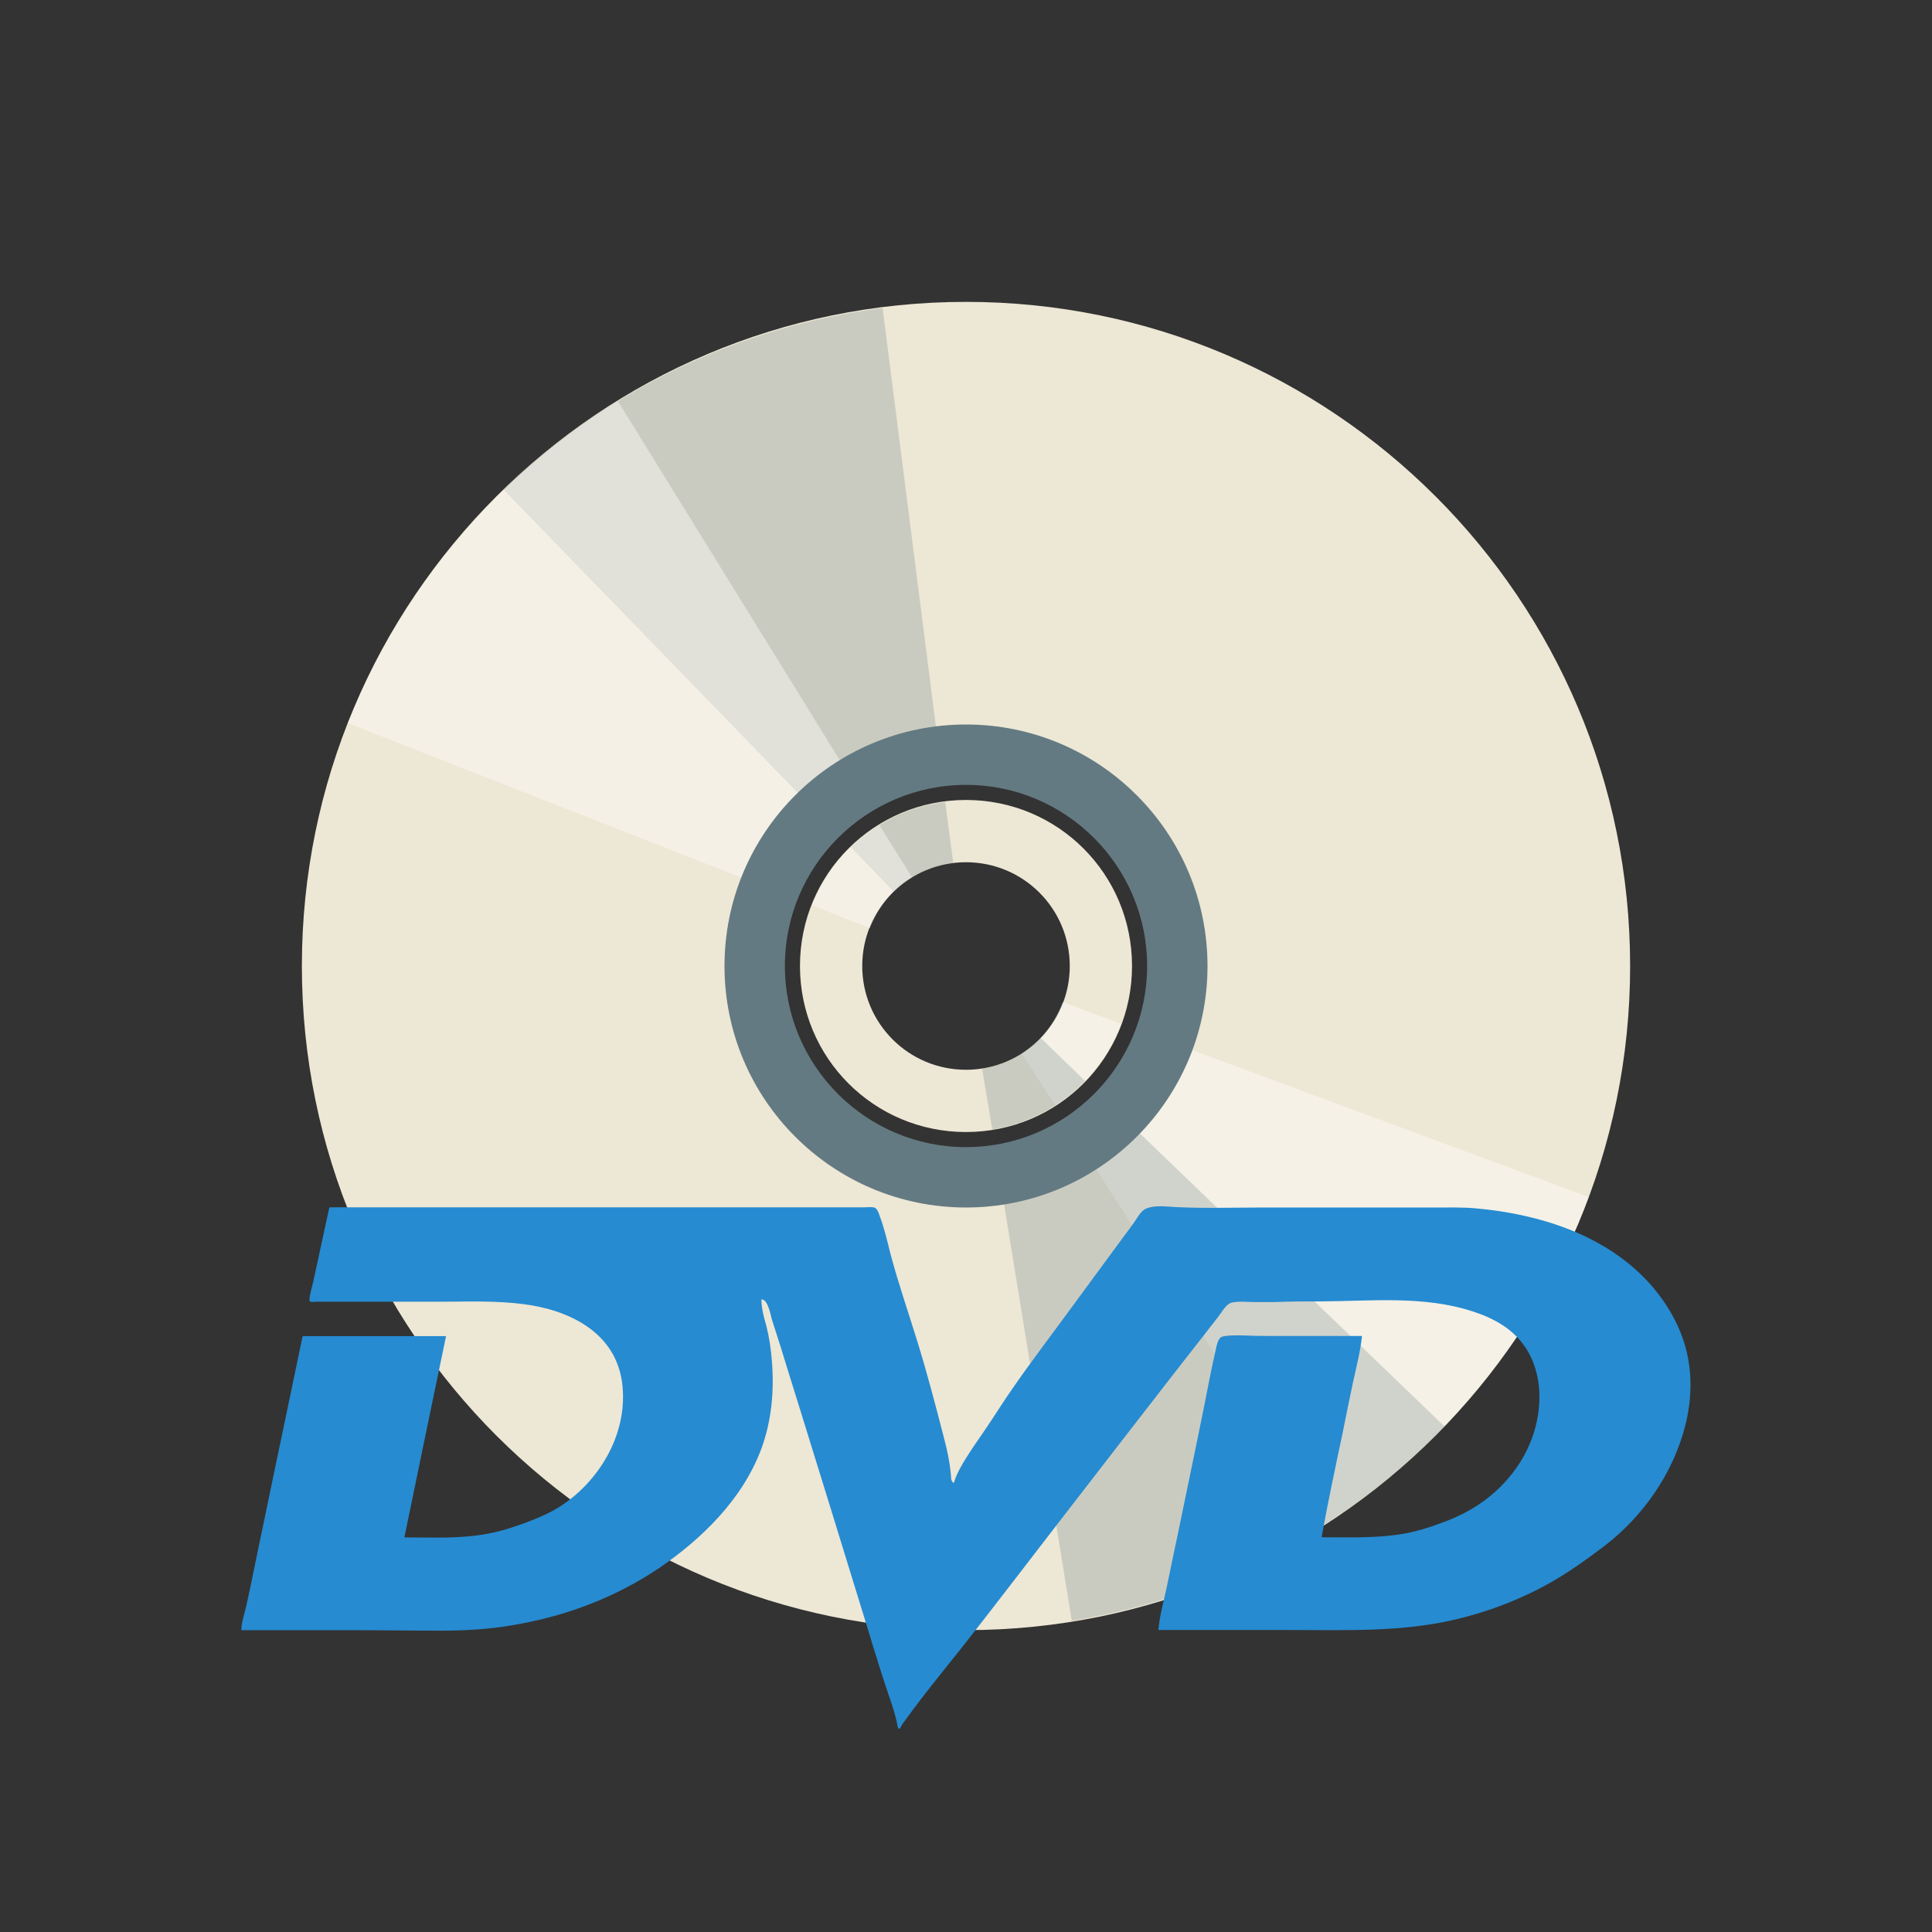<svg xmlns="http://www.w3.org/2000/svg" width="64" height="64" viewBox="0 0 48 48">
 <rect x="0" y="0" width="48" height="48" fill="#333333" stroke="none"/>
 <g>
  <path d="m 24 7.5 c -9.113 0 -16.5 7.387 -16.5 16.5 c 0 9.113 7.387 16.5 16.5 16.5 c 9.113 0 16.5 -7.387 16.5 -16.5 c 0 -9.113 -7.387 -16.5 -16.5 -16.5 m 0 11.344 c 2.84 0 5.156 2.316 5.156 5.156 c 0 2.84 -2.316 5.156 -5.156 5.156 c -2.84 0 -5.156 -2.316 -5.156 -5.156 c 0 -2.84 2.316 -5.156 5.156 -5.156 m 0 1.031 c -2.285 0 -4.125 1.84 -4.125 4.125 c 0 2.285 1.84 4.125 4.125 4.125 c 2.285 0 4.125 -1.84 4.125 -4.125 c 0 -2.285 -1.84 -4.125 -4.125 -4.125 m 0 1.547 c 1.426 0 2.578 1.152 2.578 2.578 c 0 1.426 -1.152 2.578 -2.578 2.578 c -1.426 0 -2.578 -1.152 -2.578 -2.578 c 0 -1.426 1.152 -2.578 2.578 -2.578 m 0 0" style="fill:#ede7d5;fill-opacity:1;stroke:none;fill-rule:nonzero"/>
  <path d="m 22.21 22.16 c 0.402 -0.387 0.918 -0.648 1.473 -0.719 l -0.199 -1.516 c -0.891 0.109 -1.703 0.5 -2.344 1.121 m -0.719 -0.73 c 0.801 -0.77 1.836 -1.266 2.941 -1.406 l -1.434 -11.258 c -3.547 0.453 -6.863 2.035 -9.418 4.512 m 7.91 8.152" style="fill:#647a82;fill-opacity:0.255;stroke:none;fill-rule:nonzero"/>
  <path d="m 26.406 24.895 c -0.195 0.523 -0.547 0.98 -1.02 1.285 l 0.832 1.281 c 0.758 -0.484 1.32 -1.188 1.633 -2.023 m 0.961 0.352 c -0.391 1.039 -1.109 1.934 -2.047 2.535 l 6.145 9.543 c 3.01 -1.938 5.316 -4.793 6.559 -8.129 m -10.656 -3.949" style="fill:#fffdfb;fill-opacity:0.463;stroke:none;fill-rule:nonzero"/>
  <path d="m 25.848 25.781 c -0.387 0.402 -0.895 0.68 -1.449 0.77 l 0.254 1.508 c 0.887 -0.141 1.684 -0.559 2.305 -1.203 m 0.742 0.707 c -0.773 0.797 -1.789 1.328 -2.891 1.508 l 1.82 11.199 c 3.531 -0.574 6.789 -2.27 9.258 -4.832 m -8.188 -7.875" style="fill:#647a82;fill-opacity:0.255;stroke:none;fill-rule:nonzero"/>
  <path d="m 21.609 23.06 c 0.207 -0.523 0.566 -0.973 1.047 -1.266 l -0.809 -1.297 c -0.766 0.469 -1.344 1.16 -1.672 1.992 m -0.953 -0.371 c 0.41 -1.031 1.145 -1.914 2.094 -2.5 l -5.965 -9.652 c -3.039 1.879 -5.402 4.691 -6.707 8 m 10.578 4.148" style="fill:#fffdfb;fill-opacity:0.427;stroke:none;fill-rule:nonzero"/>
  <path d="m 24 18 c -3.313 0 -6 2.688 -6 6 c 0 3.313 2.688 6 6 6 c 3.313 0 6 -2.688 6 -6 c 0 -3.313 -2.688 -6 -6 -6 m 0 1.5 c 2.484 0 4.5 2.02 4.5 4.5 c 0 2.484 -2.02 4.5 -4.5 4.5 c -2.484 0 -4.5 -2.02 -4.5 -4.5 c 0 -2.484 2.02 -4.5 4.5 -4.5 m 0 0" style="fill:#647a82;fill-opacity:1;stroke:none;fill-rule:nonzero"/>
  <path d="m 8.184 29.996 l 13.273 0 c 0.082 0 0.164 -0.012 0.246 0 c 0.098 0.016 0.129 0.152 0.164 0.246 c 0.109 0.293 0.18 0.605 0.258 0.914 c 0.199 0.75 0.457 1.488 0.684 2.23 c 0.234 0.762 0.434 1.527 0.633 2.297 c 0.094 0.352 0.168 0.699 0.191 1.063 c 0.004 0.047 0.039 0.094 0.066 0.094 c 0.02 -0.066 0.043 -0.129 0.07 -0.191 c 0.066 -0.148 0.148 -0.289 0.234 -0.426 c 0.168 -0.273 0.359 -0.531 0.535 -0.797 c 0.203 -0.301 0.395 -0.609 0.602 -0.906 c 0.441 -0.641 0.91 -1.254 1.367 -1.879 c 0.469 -0.641 0.941 -1.277 1.41 -1.918 c 0.102 -0.137 0.207 -0.273 0.301 -0.414 c 0.074 -0.113 0.152 -0.246 0.273 -0.289 c 0.223 -0.082 0.484 -0.043 0.715 -0.031 c 0.68 0.035 1.363 0.012 2.047 0.012 l 2.184 0 c 0.727 0 1.453 0 2.184 0 c 0.355 0 0.715 -0.012 1.074 0.023 c 0.328 0.031 0.656 0.074 0.98 0.141 c 1.199 0.238 2.426 0.742 3.316 1.73 c 0.414 0.465 0.758 1.039 0.914 1.688 c 0.145 0.605 0.117 1.246 -0.039 1.848 c -0.309 1.207 -1.07 2.254 -1.973 2.953 c -0.563 0.43 -1.125 0.828 -1.75 1.137 c -0.613 0.305 -1.25 0.535 -1.902 0.695 c -1.375 0.34 -2.785 0.281 -4.184 0.281 l -3.277 0 c 0.031 -0.379 0.145 -0.75 0.219 -1.121 c 0.082 -0.402 0.168 -0.809 0.254 -1.215 c 0.168 -0.816 0.34 -1.637 0.508 -2.457 c 0.098 -0.465 0.188 -0.934 0.281 -1.402 c 0.043 -0.227 0.09 -0.445 0.141 -0.668 c 0.027 -0.117 0.051 -0.289 0.121 -0.383 c 0.035 -0.051 0.121 -0.055 0.172 -0.063 c 0.109 -0.012 0.223 -0.012 0.332 -0.012 c 0.262 0.012 0.523 0.016 0.785 0.016 l 2.246 0 c -0.043 0.398 -0.145 0.785 -0.23 1.18 c -0.09 0.414 -0.172 0.84 -0.258 1.258 c -0.18 0.852 -0.363 1.703 -0.516 2.563 c 0.672 0 1.34 0.027 2 -0.082 c 0.34 -0.055 0.691 -0.164 1.016 -0.289 c 0.301 -0.109 0.59 -0.25 0.863 -0.426 c 0.828 -0.539 1.492 -1.473 1.531 -2.602 c 0.016 -0.477 -0.098 -0.957 -0.359 -1.336 c -0.32 -0.469 -0.816 -0.723 -1.305 -0.879 c -1.223 -0.398 -2.539 -0.25 -3.797 -0.246 c -0.363 0 -0.727 0 -1.09 0.016 c -0.176 0 -0.352 0 -0.527 0 c -0.176 0 -0.379 -0.027 -0.555 0.012 c -0.148 0.027 -0.25 0.234 -0.344 0.352 c -0.129 0.168 -0.258 0.328 -0.383 0.492 c -0.246 0.316 -0.492 0.629 -0.738 0.945 c -0.98 1.258 -1.953 2.523 -2.93 3.785 c -0.77 0.996 -1.531 1.996 -2.309 2.984 c -0.473 0.598 -0.961 1.184 -1.406 1.805 c -0.043 0.063 -0.105 0.129 -0.133 0.207 c 0 0 0 0.012 0 0.012 c -0.051 0 -0.055 0.016 -0.066 -0.047 c -0.016 -0.086 -0.035 -0.176 -0.059 -0.262 c -0.051 -0.188 -0.113 -0.371 -0.176 -0.555 c -0.262 -0.766 -0.484 -1.547 -0.727 -2.32 c -0.488 -1.594 -0.984 -3.191 -1.477 -4.785 c -0.152 -0.492 -0.309 -0.984 -0.457 -1.473 c -0.078 -0.238 -0.152 -0.477 -0.227 -0.711 c -0.039 -0.129 -0.098 -0.508 -0.262 -0.508 c 0 0.223 0.055 0.426 0.117 0.641 c 0.074 0.285 0.117 0.574 0.141 0.875 c 0.063 0.738 -0.004 1.496 -0.258 2.188 c -0.473 1.281 -1.508 2.262 -2.527 2.961 c -1.078 0.73 -2.285 1.184 -3.516 1.406 c -0.668 0.125 -1.332 0.164 -2 0.16 c -0.723 0 -1.438 -0.012 -2.16 -0.012 l -2.719 0 c 0 -0.188 0.074 -0.395 0.117 -0.578 c 0.09 -0.391 0.168 -0.789 0.25 -1.188 c 0.34 -1.633 0.68 -3.27 1.023 -4.902 c 0.035 -0.184 0.074 -0.359 0.113 -0.539 c 0.012 -0.066 -0.004 -0.098 0.063 -0.098 l 3.52 0 c -0.348 1.664 -0.691 3.332 -1.035 5 c 0.695 0 1.395 0.039 2.082 -0.094 c 0.344 -0.063 0.68 -0.176 1.01 -0.301 c 0.27 -0.105 0.531 -0.215 0.777 -0.375 c 0.918 -0.586 1.668 -1.727 1.551 -2.98 c -0.129 -1.391 -1.418 -1.918 -2.473 -2.047 c -0.637 -0.082 -1.277 -0.063 -1.918 -0.059 c -0.73 0 -1.461 0 -2.195 0 l -1.012 0 c -0.051 0 -0.18 0.027 -0.18 -0.031 c 0 -0.152 0.063 -0.324 0.094 -0.469 c 0.133 -0.613 0.266 -1.223 0.398 -1.836" style="fill:#268bd1;fill-opacity:1;stroke:none;fill-rule:nonzero"/>
 </g>
</svg>
